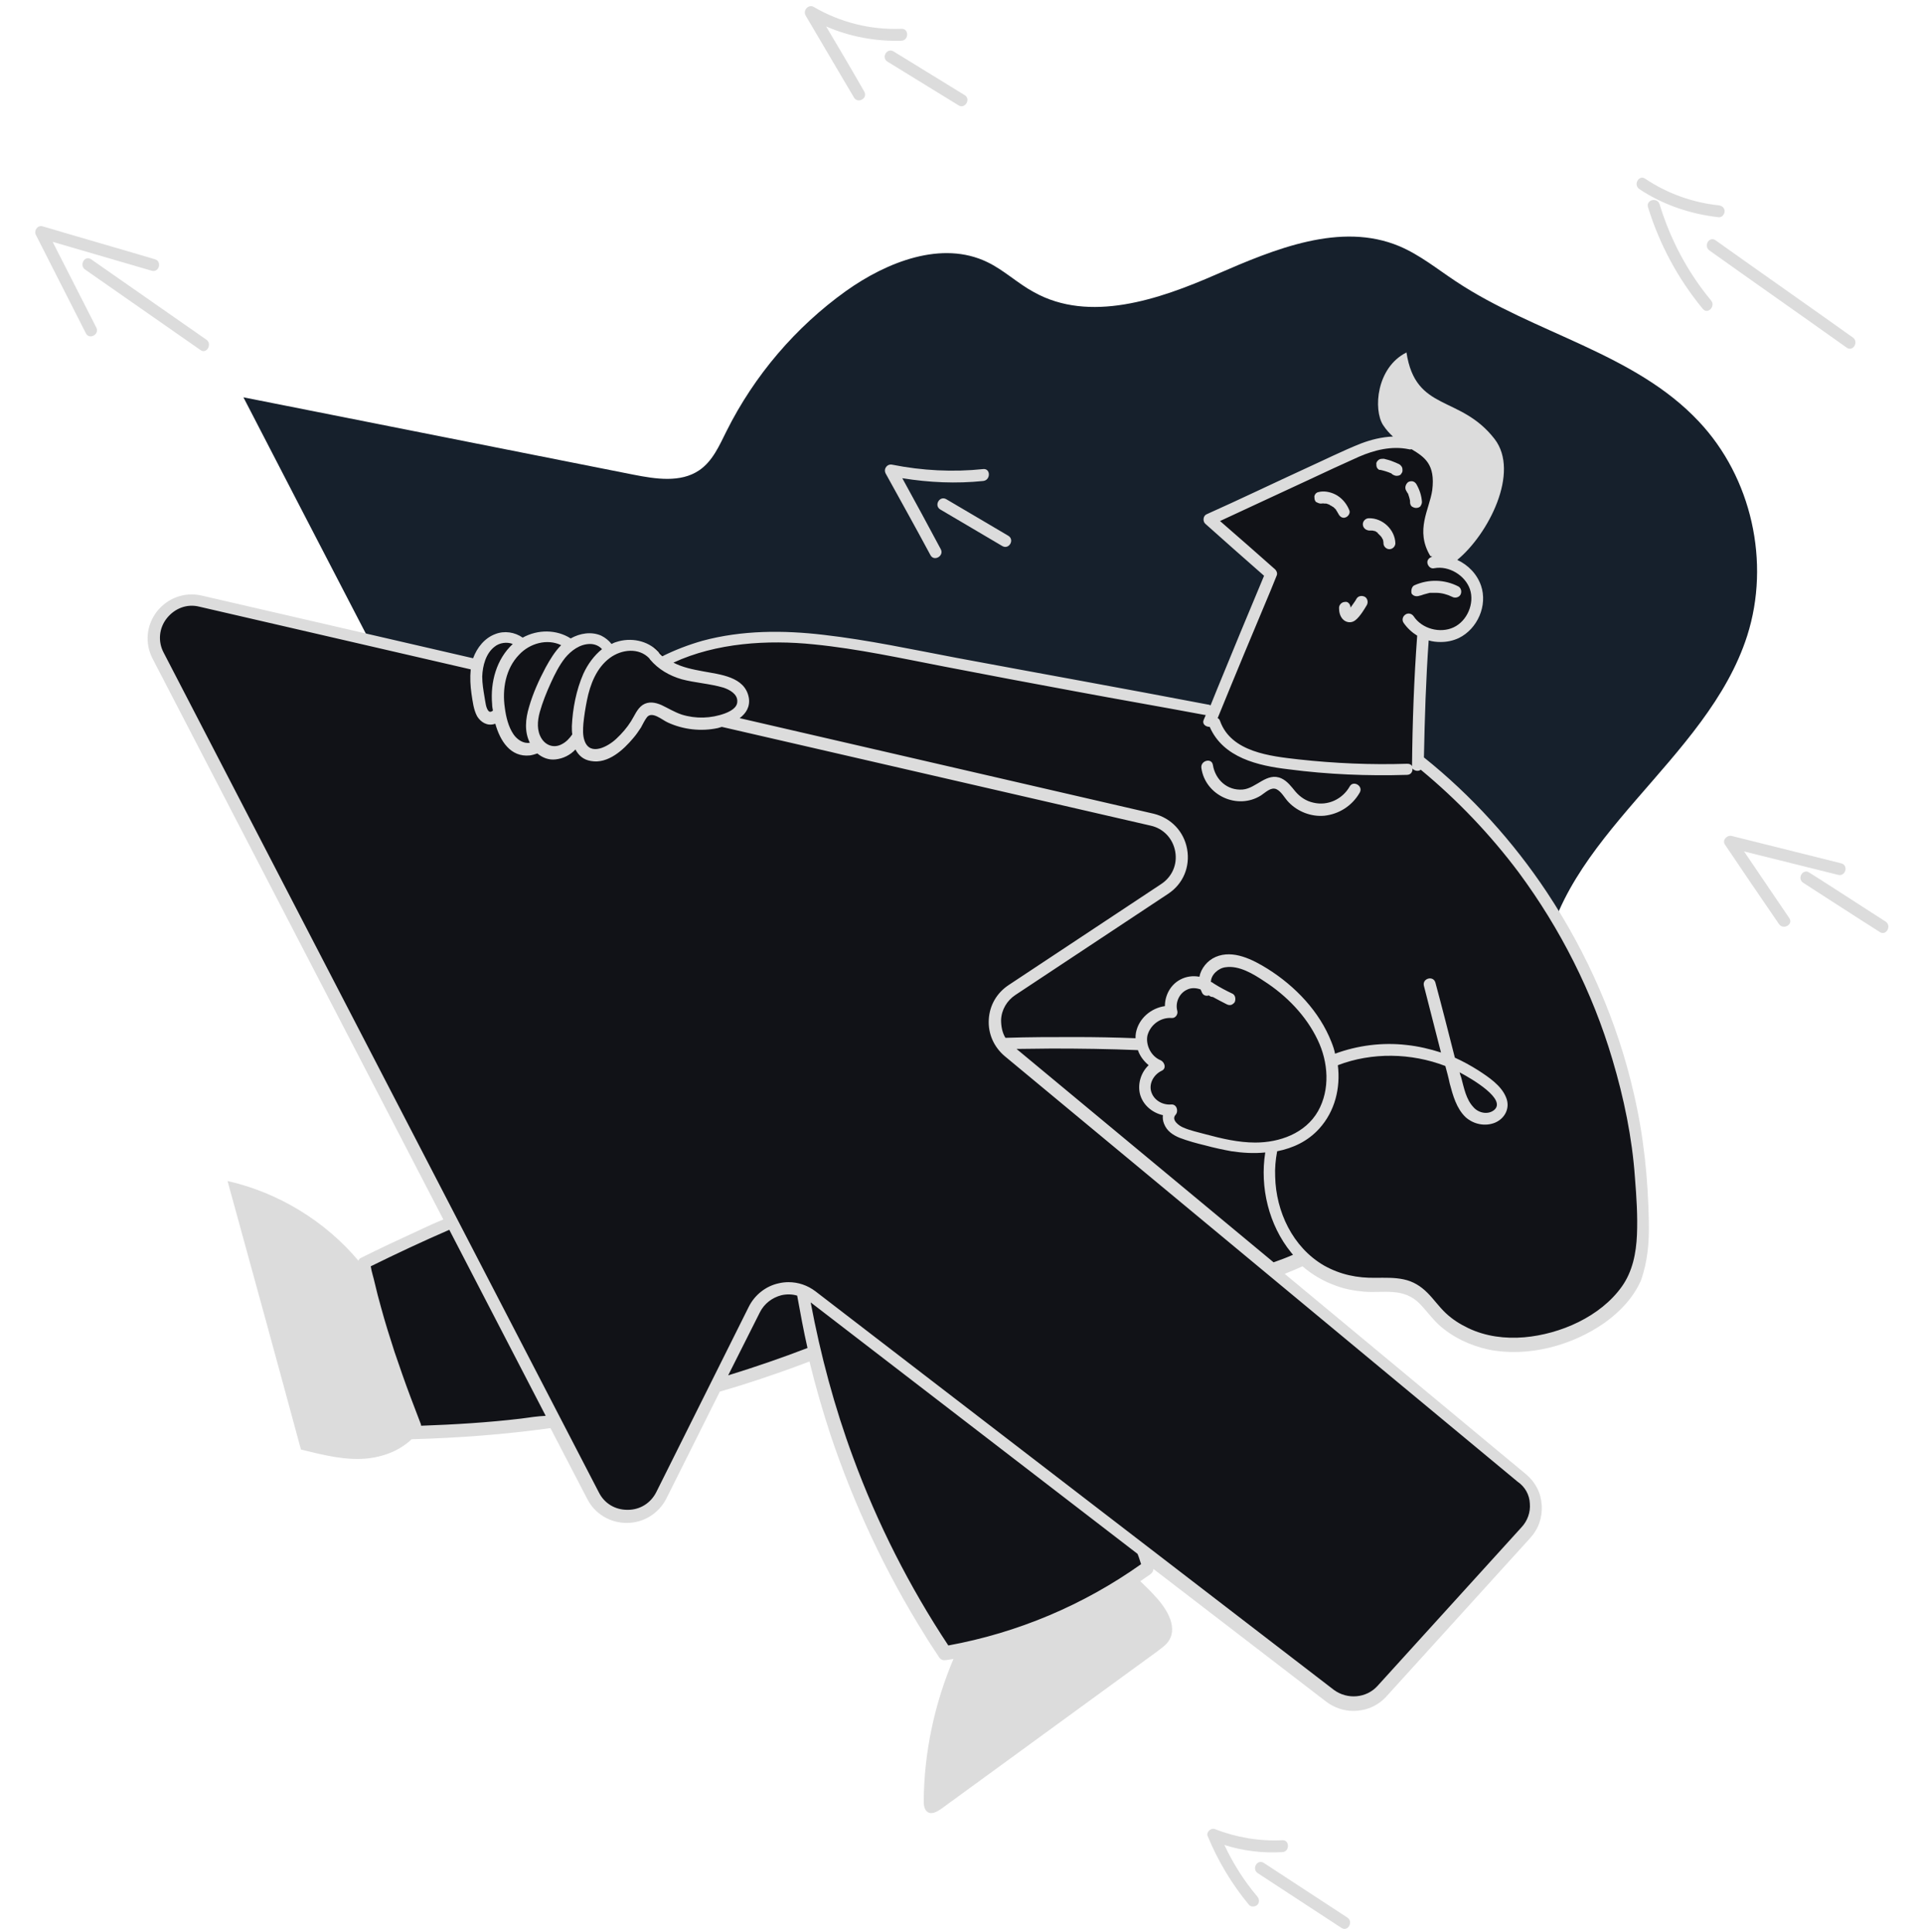 <svg width="200" height="201" viewBox="0 0 200 201" fill="none" xmlns="http://www.w3.org/2000/svg">
<g clip-path="url(#clip0_27158_87545)">
<path d="M48.915 86.832C41.035 71.65 33.156 56.509 25.317 41.327C38.849 44.008 52.34 46.69 65.871 49.372C68.182 49.825 70.781 50.238 72.72 48.918C74.123 47.969 74.824 46.319 75.567 44.834C78.454 39.058 82.745 34.024 87.985 30.27C92.275 27.217 97.969 24.989 102.672 27.258C104.404 28.084 105.848 29.486 107.54 30.394C113.316 33.612 120.494 31.178 126.518 28.537C132.582 25.897 139.431 23.05 145.536 25.608C147.682 26.516 149.497 28.001 151.436 29.28C159.563 34.684 170.001 36.706 176.685 43.843C182.172 49.66 184.152 58.489 181.718 66.121C177.551 79.158 162.163 87.079 160.471 100.653C160.141 103.21 160.347 105.81 159.976 108.367C158.738 116.289 151.601 122.353 143.845 124.375C136.089 126.396 127.838 125.035 120.123 122.807C97.556 116.247 77.258 102.097 63.355 83.119" fill="#16202C"/>
<path d="M170.991 123.96C170.909 120.618 170.331 117.194 169.589 113.934C166.494 100.402 158.78 87.943 147.971 79.238L147.682 79.61C147.723 75.113 147.888 70.863 148.259 65.789V65.706C149.332 66.201 150.611 66.284 151.642 65.748C153.334 64.922 154.241 62.818 153.664 61.044C153.128 59.394 151.312 58.239 149.58 58.404L151.601 47.1L146.898 46.11C145 45.697 142.979 46.192 141.246 46.976C135.965 49.369 130.726 51.886 126.064 53.99C126.064 53.99 130.354 57.785 132.458 59.642C132.458 59.642 128.25 69.708 126.476 74.04C115.667 71.977 104.899 69.956 94.091 67.893C88.727 66.862 83.281 65.83 77.877 66.366C75.03 66.614 72.142 67.356 69.585 68.635C69.007 68.182 68.429 67.645 67.976 67.068L68.264 68.099C67.316 67.026 65.583 66.82 64.263 67.398C64.056 67.48 63.891 67.604 63.685 67.687C63.396 67.109 62.86 66.614 62.2 66.449C61.292 66.201 60.343 66.49 59.601 67.026C58.446 66.078 56.713 65.913 55.31 66.531C55.062 66.655 54.815 66.779 54.567 66.944C53.866 66.16 52.546 66.036 51.597 66.573C50.689 67.068 50.153 68.058 49.906 69.089L21.15 62.447C17.85 61.705 15.168 65.129 16.736 68.14L47.265 127.054C44.171 128.374 41.159 129.818 38.148 131.262V131.674C39.674 138.152 41.077 142.153 43.428 148.383L43.098 148.919C48.09 148.837 53.041 148.383 57.95 147.682L61.993 155.479C63.479 158.367 67.604 158.326 69.09 155.438L74.783 144.051C78.248 143.061 81.631 141.906 84.973 140.586C87.613 151.725 92.193 162.369 98.546 171.857C106.137 170.537 113.398 167.484 119.628 162.946C119.463 162.369 119.256 161.832 119.091 161.255L138.605 176.272C140.256 177.551 142.566 177.303 143.969 175.777L158.945 159.274C160.471 157.583 160.265 154.984 158.532 153.54L132.623 132.046C133.696 131.674 134.769 131.221 135.8 130.767C137.533 132.417 139.884 133.407 142.236 133.531C143.927 133.613 145.784 133.283 147.269 134.108C148.259 134.686 148.919 135.717 149.703 136.543C151.354 138.317 153.746 139.389 156.139 139.637C158.573 139.926 161.007 139.472 163.318 138.564C165.834 137.574 168.227 136.006 169.671 133.737C171.528 130.932 171.074 127.219 170.991 123.96Z" fill="#111217"/>
<path d="M171.486 127.095C171.404 122.557 170.95 118.142 169.919 113.728C168.227 106.302 165.092 99.165 160.884 92.811C157.377 87.531 153.045 82.745 148.094 78.784C148.177 74.7 148.301 70.657 148.589 66.614C149.002 66.738 149.414 66.779 149.827 66.779C150.487 66.779 151.106 66.655 151.725 66.366C153.664 65.417 154.737 62.983 154.035 60.92C153.623 59.724 152.715 58.775 151.56 58.239C154.778 55.599 158.12 49.121 155.438 45.656C151.849 41.035 147.228 42.892 146.279 36.662C143.144 38.23 142.814 42.603 143.845 44.212C144.175 44.707 144.505 45.078 144.876 45.408C143.721 45.45 142.566 45.738 141.493 46.151C139.637 46.894 137.822 47.801 136.006 48.626C132.5 50.235 128.993 51.927 125.486 53.495C125.115 53.66 125.074 54.237 125.362 54.485C127.384 56.3 129.405 58.074 131.468 59.889C129.818 63.808 128.209 67.728 126.6 71.647C126.353 72.225 126.146 72.802 125.899 73.38C125.857 73.338 125.775 73.297 125.692 73.297C116.41 71.523 108.778 70.162 99.495 68.429C94.916 67.563 90.336 66.573 85.674 66.036C81.466 65.541 77.176 65.541 73.05 66.655C71.606 67.068 70.203 67.604 68.883 68.264C68.759 68.14 68.636 68.058 68.553 67.934C68.512 67.893 68.512 67.81 68.429 67.769C67.357 66.614 65.583 66.284 64.097 66.779C63.932 66.82 63.767 66.903 63.602 66.985C63.314 66.614 62.942 66.325 62.53 66.119C61.498 65.665 60.302 65.871 59.353 66.408C57.868 65.459 55.929 65.459 54.361 66.325C53.536 65.748 52.463 65.582 51.514 65.954C50.401 66.366 49.617 67.356 49.204 68.47L20.985 61.952C19.211 61.539 17.437 62.2 16.323 63.602C15.209 65.046 15.044 66.903 15.87 68.512L46.11 126.847C45.202 127.219 44.295 127.631 43.428 128.044C41.448 128.951 39.509 129.859 37.529 130.849C37.405 130.89 37.322 131.014 37.281 131.138C33.816 127.012 28.948 124.042 23.667 122.846C26.225 132.169 28.783 141.452 31.299 150.776C33.651 151.353 36.044 151.972 38.395 151.683C40.045 151.477 41.654 150.817 42.81 149.703C47.636 149.579 52.463 149.208 57.249 148.548L61.086 155.933C61.87 157.459 63.437 158.408 65.17 158.408H65.211C66.944 158.408 68.512 157.418 69.296 155.891L74.865 144.752C77.464 144.01 80.022 143.143 82.539 142.236C83.075 142.029 83.653 141.823 84.189 141.617C84.808 144.175 85.551 146.733 86.376 149.249C88.81 156.51 92.069 163.482 96.112 169.96C96.607 170.785 97.143 171.569 97.68 172.394C97.845 172.641 98.092 172.724 98.381 172.682C98.629 172.641 98.876 172.6 99.165 172.559C97.185 177.221 96.112 182.295 96.071 187.328C96.071 187.741 96.112 188.236 96.483 188.483C96.896 188.772 97.474 188.442 97.886 188.153C105.395 182.666 112.903 177.221 120.412 171.734C120.824 171.404 121.278 171.115 121.567 170.661C122.557 169.093 121.196 167.113 119.917 165.793C119.504 165.339 119.05 164.926 118.596 164.473C118.968 164.225 119.298 163.978 119.669 163.73C119.834 163.606 119.958 163.4 119.958 163.194L137.945 177.014C138.771 177.633 139.761 177.963 140.751 177.963C142.03 177.963 143.267 177.468 144.175 176.478L159.151 159.976C160.017 159.027 160.43 157.83 160.347 156.552C160.265 155.273 159.687 154.159 158.697 153.334L133.614 132.499C134.232 132.252 134.851 132.004 135.47 131.716C136.501 132.623 137.739 133.325 139.059 133.778C139.967 134.108 140.916 134.273 141.906 134.356C142.896 134.438 143.928 134.315 144.918 134.397C145.949 134.48 146.857 134.81 147.599 135.552C148.301 136.254 148.878 137.079 149.621 137.78C151.065 139.1 152.921 139.967 154.819 140.379C158.903 141.204 163.524 139.967 166.907 137.574C168.475 136.46 169.877 134.975 170.661 133.201C171.404 131.097 171.528 129.075 171.486 127.095ZM136.13 49.905C137.863 49.08 139.596 48.296 141.328 47.512C142.937 46.811 144.753 46.357 146.527 46.729C146.65 46.77 146.733 46.729 146.815 46.729C148.177 47.554 149.291 48.296 148.961 50.978C148.672 52.999 147.145 55.145 148.754 57.826L148.961 57.909C148.631 57.991 148.383 58.28 148.466 58.61C148.548 58.94 148.837 59.188 149.167 59.105C150.693 58.816 152.385 59.848 152.88 61.292C153.375 62.777 152.591 64.592 151.189 65.252C149.786 65.912 147.888 65.417 147.022 64.097C146.815 63.808 146.444 63.726 146.155 63.932C145.867 64.138 145.784 64.51 145.99 64.799C146.362 65.335 146.857 65.789 147.393 66.119C147.063 70.616 146.898 75.154 146.857 79.692C146.774 79.527 146.609 79.444 146.362 79.444C142.607 79.568 138.812 79.403 135.058 78.991C132.17 78.661 128.044 78.248 126.889 74.989C126.848 74.865 126.765 74.741 126.641 74.7C128.457 70.244 130.313 65.789 132.17 61.374C132.376 60.879 132.582 60.343 132.788 59.848C132.871 59.642 132.788 59.394 132.623 59.229C130.726 57.538 128.828 55.887 126.889 54.196C130.024 52.752 133.077 51.308 136.13 49.905ZM67.522 68.47C67.563 68.512 67.563 68.553 67.604 68.594C68.471 69.626 69.626 70.286 70.905 70.657C72.307 71.028 73.834 71.111 75.237 71.523C75.855 71.73 76.722 72.183 76.681 72.967C76.681 73.627 75.938 73.999 75.402 74.205C73.958 74.741 72.349 74.782 70.905 74.329C70.162 74.081 69.502 73.669 68.801 73.339C68.141 73.05 67.439 72.926 66.82 73.339C66.243 73.751 65.995 74.452 65.624 75.03C65.211 75.69 64.675 76.309 64.097 76.845C63.272 77.629 61.375 78.702 60.797 77.052C60.591 76.474 60.632 75.855 60.673 75.278C60.756 74.453 60.88 73.668 61.045 72.843C61.375 71.193 62.035 69.46 63.438 68.429C64.675 67.522 66.449 67.356 67.522 68.47ZM61.375 66.985C61.87 66.985 62.324 67.191 62.612 67.522C61.787 68.182 61.127 69.089 60.673 70.079C59.931 71.771 59.559 73.71 59.477 75.525C59.477 75.814 59.477 76.103 59.518 76.391C59.229 76.804 58.899 77.175 58.404 77.423C57.62 77.835 56.795 77.547 56.341 76.845C55.805 76.02 55.888 74.989 56.135 74.081C56.424 73.05 56.837 72.018 57.29 71.028C57.703 70.121 58.157 69.213 58.776 68.429C59.394 67.686 60.302 66.985 61.375 66.985ZM58.363 67.109C57.703 67.769 57.208 68.594 56.754 69.419C56.053 70.74 55.434 72.101 55.021 73.545C54.65 74.782 54.526 76.103 55.104 77.258C54.444 77.382 53.784 76.928 53.412 76.391C52.876 75.608 52.628 74.576 52.505 73.627C52.216 71.688 52.587 69.543 53.99 68.099C55.104 66.903 56.919 66.408 58.363 67.109ZM51.432 67.274C51.927 66.861 52.711 66.738 53.33 66.985C51.638 68.553 50.978 70.946 51.184 73.256C51.184 73.462 51.226 73.71 51.267 73.916C51.102 74.04 50.978 74.081 50.854 73.999C50.524 73.71 50.483 72.967 50.401 72.555C50.277 71.812 50.153 71.111 50.153 70.368C50.194 69.254 50.524 67.975 51.432 67.274ZM54.196 147.558C50.731 147.97 47.265 148.177 43.8 148.3C43.8 148.177 43.717 148.012 43.676 147.888C43.346 147.021 43.016 146.155 42.686 145.289C42.108 143.762 41.572 142.194 41.035 140.627C40.541 139.1 40.045 137.533 39.633 136.006C39.385 135.14 39.179 134.315 38.973 133.448C38.849 132.871 38.643 132.293 38.56 131.716C41.242 130.395 43.965 129.116 46.729 127.92L56.754 147.269C55.929 147.31 55.062 147.434 54.196 147.558ZM75.732 143.061L79.032 136.501C79.486 135.594 80.311 134.975 81.26 134.727C81.796 134.603 82.374 134.603 82.91 134.768C83.24 136.584 83.57 138.399 83.983 140.214C81.301 141.246 78.537 142.195 75.732 143.061ZM118.679 162.699C112.697 166.948 105.848 169.836 98.629 171.156C94.585 165.05 91.244 158.449 88.727 151.601C86.788 146.361 85.344 140.957 84.313 135.47L118.308 161.626C118.473 161.997 118.555 162.369 118.679 162.699ZM159.11 156.386C159.192 157.294 158.862 158.202 158.243 158.862L143.267 175.364C142.112 176.643 140.132 176.808 138.729 175.777L84.808 134.315C83.983 133.696 83.034 133.366 82.003 133.366C81.672 133.366 81.301 133.407 80.971 133.489C79.651 133.778 78.496 134.686 77.877 135.924L68.264 155.19C67.687 156.345 66.573 157.047 65.294 157.047C65.294 157.047 65.294 157.047 65.253 157.047C63.974 157.047 62.86 156.387 62.282 155.231L17.025 67.893C16.406 66.738 16.53 65.335 17.355 64.303C18.18 63.272 19.459 62.777 20.738 63.107L48.957 69.626C48.874 70.492 48.915 71.317 49.039 72.183C49.163 72.967 49.245 73.792 49.617 74.494C49.988 75.112 50.648 75.525 51.391 75.319C51.432 75.319 51.473 75.278 51.514 75.278C52.01 77.052 53.082 78.784 55.104 78.578C55.392 78.537 55.64 78.454 55.888 78.372C56.424 78.826 57.084 79.073 57.785 78.991C58.569 78.908 59.312 78.537 59.848 77.959C60.178 78.578 60.673 79.032 61.457 79.156C63.231 79.486 64.84 78 65.871 76.763C66.16 76.433 66.408 76.061 66.655 75.69C66.862 75.319 67.027 74.948 67.274 74.618C67.811 73.916 68.883 74.906 69.461 75.154C71.07 75.896 72.926 76.103 74.659 75.731C74.783 75.69 74.948 75.649 75.072 75.608L119.669 85.88C120.989 86.169 121.979 87.201 122.227 88.562C122.474 89.923 121.897 91.202 120.783 91.945L104.9 102.465C103.662 103.29 102.919 104.569 102.837 106.054C102.754 107.54 103.373 108.901 104.487 109.85L157.831 154.117C158.615 154.654 159.068 155.479 159.11 156.386ZM105.725 109.107C106.962 109.107 108.2 109.066 109.396 109.066C112.367 109.066 115.378 109.107 118.349 109.231C118.555 109.85 118.968 110.386 119.463 110.799C118.679 111.541 118.308 112.697 118.555 113.769C118.844 114.924 119.834 115.75 120.948 115.997C120.907 116.286 120.948 116.616 121.072 116.905C121.361 117.647 121.979 118.06 122.681 118.349C123.547 118.679 124.455 118.926 125.321 119.133C126.229 119.38 127.178 119.586 128.085 119.751C129.199 119.916 130.396 119.999 131.592 119.875C131.014 123.506 131.963 127.425 134.274 130.272C134.356 130.354 134.397 130.437 134.48 130.519C133.82 130.808 133.16 131.055 132.458 131.303L105.725 109.107ZM121.856 105.889C122.268 105.931 122.557 105.477 122.433 105.106C122.227 104.28 122.639 103.331 123.423 102.96C123.877 102.713 124.413 102.754 124.867 102.919C124.909 103.043 124.991 103.166 125.032 103.29C125.197 103.579 125.486 103.62 125.734 103.538C125.857 103.662 126.022 103.703 126.146 103.703C126.6 103.95 127.054 104.198 127.549 104.445C127.714 104.528 127.838 104.569 128.044 104.528C128.168 104.487 128.333 104.363 128.415 104.239C128.539 103.95 128.498 103.538 128.209 103.373C127.508 103.043 126.889 102.713 126.229 102.3C126.146 102.218 126.064 102.176 125.94 102.135C125.94 101.392 126.724 100.691 127.466 100.609C128.869 100.402 130.354 101.31 131.468 102.053C133.779 103.538 135.841 105.642 137.038 108.158C138.152 110.469 138.358 113.315 137.079 115.584C135.759 117.895 133.077 118.844 130.561 118.844C128.787 118.844 127.054 118.431 125.362 117.977C124.62 117.771 123.795 117.606 123.052 117.276C122.64 117.111 121.773 116.492 122.268 115.956C122.598 115.584 122.392 114.842 121.814 114.883C120.907 114.966 119.958 114.429 119.71 113.48C119.504 112.614 120.04 111.748 120.824 111.376C121.361 111.129 121.113 110.428 120.659 110.263C119.71 109.85 119.133 108.695 119.339 107.705C119.669 106.508 120.783 105.807 121.856 105.889ZM170.249 128.456C170.166 130.354 169.795 132.252 168.681 133.82C166.453 136.955 162.286 138.77 158.532 139.1C156.552 139.265 154.53 139.018 152.715 138.151C151.849 137.739 151.065 137.244 150.363 136.584C149.662 135.924 149.126 135.14 148.466 134.48C147.764 133.778 146.98 133.283 145.99 133.077C145.041 132.871 144.051 132.912 143.102 132.912C141.163 132.953 139.389 132.582 137.698 131.633C134.439 129.735 132.706 126.022 132.623 122.392C132.582 121.525 132.665 120.618 132.83 119.751C134.48 119.421 136.006 118.72 137.203 117.4C138.853 115.584 139.431 113.15 139.142 110.799C142.69 109.437 146.774 109.52 150.322 110.881C150.487 111.5 150.652 112.078 150.776 112.697C151.106 113.934 151.477 115.296 152.426 116.203C153.251 116.946 154.448 117.193 155.479 116.781C156.552 116.327 157.088 115.213 156.634 114.141C156.139 112.903 154.819 112.036 153.746 111.335C152.962 110.84 152.137 110.386 151.312 110.015C150.652 107.416 149.992 104.817 149.291 102.218C149.084 101.434 147.888 101.764 148.094 102.548C148.672 104.858 149.291 107.168 149.868 109.479C148.713 109.107 147.475 108.819 146.279 108.695C143.762 108.406 141.205 108.736 138.853 109.602C138.771 109.19 138.647 108.819 138.482 108.406C137.244 105.229 134.727 102.589 131.84 100.774C130.313 99.825 128.25 98.752 126.435 99.536C125.569 99.907 124.909 100.732 124.744 101.599C124.083 101.475 123.382 101.558 122.763 101.888C121.732 102.424 121.154 103.538 121.154 104.652C119.71 104.858 118.431 105.931 118.143 107.416C118.101 107.622 118.101 107.787 118.101 107.993C115.997 107.911 113.935 107.87 111.83 107.87C109.396 107.87 107.004 107.87 104.569 107.952C104.239 107.416 104.116 106.756 104.116 106.096C104.157 105.023 104.734 104.074 105.601 103.497L121.484 92.976C123.052 91.945 123.795 90.171 123.465 88.314C123.135 86.499 121.814 85.096 119.999 84.643L76.928 74.7C77.588 74.205 78.042 73.504 77.877 72.555C77.464 70.368 74.865 70.162 73.133 69.832C72.019 69.626 70.987 69.419 70.038 68.924C74.494 66.861 79.857 66.531 84.643 67.026C89.222 67.48 93.719 68.47 98.216 69.337C102.713 70.203 107.251 71.07 111.748 71.895C116.822 72.844 120.247 73.421 125.321 74.37C125.362 74.37 125.362 74.37 125.404 74.37C125.321 74.535 125.28 74.7 125.197 74.865C124.991 75.319 125.404 75.608 125.816 75.608C127.219 78.826 130.849 79.651 134.026 80.022C138.11 80.558 142.236 80.723 146.32 80.6C146.733 80.6 146.939 80.27 146.898 79.939C147.104 80.187 147.517 80.269 147.764 80.063C151.56 83.199 154.984 86.788 157.954 90.749C162.286 96.607 165.628 103.208 167.691 110.18C168.887 114.182 169.754 118.349 170.042 122.515C170.207 124.537 170.331 126.517 170.249 128.456ZM151.807 111.541C153.128 112.243 156.717 114.347 155.397 115.461C154.736 115.997 153.746 115.75 153.251 115.172C152.467 114.347 152.261 113.15 151.972 112.078C151.89 111.871 151.849 111.706 151.807 111.541ZM147.104 60.879C148.589 60.219 150.24 60.26 151.684 61.003C151.972 61.168 152.055 61.581 151.89 61.869C151.725 62.158 151.312 62.241 151.023 62.076C150.528 61.828 149.91 61.663 149.373 61.663C149.208 61.663 149.043 61.663 148.878 61.663C148.837 61.663 148.754 61.663 148.713 61.663L148.548 61.704C148.383 61.746 148.259 61.787 148.094 61.828C148.012 61.869 147.929 61.869 147.847 61.911C147.806 61.911 147.764 61.952 147.723 61.952C147.764 61.911 147.764 61.952 147.682 61.952C147.352 62.076 147.022 62.034 146.815 61.746C146.733 61.457 146.815 61.003 147.104 60.879ZM146.238 51.019C146.073 50.73 146.197 50.359 146.444 50.153C146.568 50.07 146.774 50.029 146.939 50.07C147.104 50.111 147.228 50.235 147.31 50.359C147.641 50.937 147.847 51.555 147.888 52.215C147.888 52.381 147.806 52.546 147.723 52.669C147.599 52.793 147.434 52.834 147.269 52.834C147.104 52.834 146.939 52.752 146.815 52.669C146.692 52.546 146.65 52.381 146.65 52.215C146.65 52.174 146.65 52.133 146.65 52.092C146.609 51.844 146.527 51.597 146.444 51.349C146.362 51.267 146.32 51.143 146.238 51.019ZM143.226 48.668C143.144 48.544 143.144 48.338 143.144 48.172C143.185 48.008 143.309 47.884 143.432 47.801C143.556 47.719 143.762 47.719 143.928 47.719C144.258 47.801 144.588 47.884 144.876 48.008C145.083 48.09 145.289 48.172 145.454 48.255C145.578 48.296 145.701 48.42 145.784 48.544C145.867 48.668 145.867 48.833 145.867 48.956C145.867 49.121 145.784 49.204 145.701 49.328C145.619 49.451 145.413 49.493 145.248 49.493C145.083 49.493 144.918 49.41 144.794 49.328C144.753 49.286 144.753 49.286 144.711 49.245C144.34 49.08 143.927 48.956 143.556 48.874C143.432 48.915 143.309 48.791 143.226 48.668ZM139.183 53.33C139.183 53.371 139.183 53.453 139.183 53.33V53.33ZM138.977 53.041C138.894 52.958 138.977 52.999 138.977 53.041V53.041ZM138.688 52.752C138.605 52.669 138.647 52.711 138.688 52.752V52.752ZM137.368 52.381C137.492 52.381 137.615 52.339 137.739 52.381C137.739 52.381 137.78 52.381 137.822 52.381C137.822 52.381 137.822 52.381 137.863 52.381C137.904 52.381 137.904 52.381 137.945 52.381C138.069 52.422 138.193 52.463 138.275 52.504C138.275 52.504 138.317 52.504 138.317 52.546C138.358 52.587 138.44 52.587 138.482 52.628C138.523 52.669 138.564 52.669 138.605 52.711C138.647 52.711 138.647 52.752 138.688 52.752C138.77 52.834 138.853 52.917 138.936 52.999C138.936 53.041 138.977 53.041 138.977 53.082C139.018 53.123 139.018 53.164 139.059 53.206C139.101 53.247 139.101 53.288 139.142 53.371C139.142 53.371 139.142 53.371 139.142 53.33C139.142 53.371 139.183 53.412 139.183 53.412C139.307 53.701 139.596 53.948 139.926 53.825C140.214 53.742 140.462 53.371 140.338 53.082C140.091 52.463 139.678 51.927 139.101 51.556C138.564 51.225 137.904 51.06 137.327 51.143C137.162 51.184 136.997 51.184 136.873 51.308C136.749 51.432 136.666 51.597 136.708 51.762C136.708 51.927 136.749 52.092 136.873 52.215C137.038 52.298 137.203 52.381 137.368 52.381ZM143.309 55.475C143.309 55.516 143.309 55.516 143.309 55.475C143.267 55.434 143.267 55.434 143.309 55.475C143.309 55.475 143.267 55.475 143.309 55.475ZM141.741 54.526C141.741 54.196 142.03 53.907 142.36 53.907C143.804 53.866 145.083 55.103 145.124 56.506C145.124 56.836 144.835 57.125 144.505 57.125C144.175 57.125 143.886 56.836 143.886 56.506C143.886 56.465 143.886 56.424 143.886 56.424C143.886 56.341 143.845 56.259 143.845 56.176C143.845 56.135 143.845 56.135 143.804 56.094C143.804 56.052 143.762 56.052 143.762 56.011C143.721 55.929 143.68 55.846 143.597 55.764L143.556 55.722C143.515 55.681 143.474 55.64 143.432 55.599C143.391 55.557 143.35 55.516 143.309 55.475L143.267 55.434C143.267 55.434 143.267 55.434 143.309 55.434C143.226 55.392 143.144 55.31 143.061 55.269C143.02 55.227 142.814 55.186 143.02 55.269C142.979 55.269 142.937 55.227 142.896 55.227C142.814 55.186 142.731 55.186 142.649 55.186C142.566 55.186 142.484 55.186 142.401 55.186C141.988 55.145 141.741 54.856 141.741 54.526ZM140.462 63.19C140.503 63.148 140.545 63.107 140.586 63.025C140.751 62.777 140.957 62.529 141.081 62.282C141.246 61.993 141.617 61.911 141.947 62.076C142.236 62.241 142.319 62.653 142.153 62.942C141.988 63.231 141.823 63.478 141.658 63.726C141.452 64.015 141.205 64.345 140.916 64.551C140.503 64.84 139.967 64.757 139.637 64.386C139.348 64.056 139.266 63.644 139.266 63.231C139.266 62.901 139.554 62.612 139.884 62.612C140.173 62.53 140.462 62.86 140.462 63.19ZM141.411 82.456C140.627 83.817 139.266 84.684 137.739 84.849C136.378 84.973 134.975 84.436 134.026 83.446C133.614 83.034 133.284 82.332 132.747 82.085C132.17 81.837 131.592 82.456 131.138 82.745C128.704 84.271 125.362 82.745 124.95 79.898C124.826 79.114 126.022 78.784 126.146 79.568C126.394 81.095 127.631 82.25 129.24 82.126C130.684 82.002 131.757 80.27 133.283 80.971C133.902 81.26 134.315 81.837 134.727 82.332C135.223 82.91 135.841 83.322 136.584 83.487C138.11 83.859 139.637 83.116 140.38 81.796C140.751 81.136 141.823 81.755 141.411 82.456Z" fill="#DCDCDC"/>
<path d="M139.513 200.531C136.625 198.633 133.696 196.736 130.808 194.838C130.148 194.384 130.767 193.353 131.427 193.765C134.315 195.663 137.244 197.561 140.132 199.458C140.792 199.912 140.173 200.985 139.513 200.531ZM127.343 191.909C129.282 192.527 131.345 192.775 133.366 192.651C134.15 192.61 134.15 191.372 133.366 191.414C130.973 191.537 128.58 191.125 126.353 190.258C125.94 190.093 125.404 190.588 125.61 191.001C126.683 193.6 128.127 195.993 129.901 198.138C130.107 198.386 130.561 198.344 130.767 198.138C131.014 197.891 130.973 197.519 130.767 197.272C129.405 195.663 128.25 193.848 127.343 191.909ZM104.858 55.723C102.713 54.444 100.568 53.206 98.422 51.928C97.721 51.515 97.102 52.588 97.803 53C99.949 54.279 102.094 55.517 104.239 56.796C104.941 57.208 105.56 56.136 104.858 55.723ZM93.843 49.741C96.648 50.195 99.454 50.319 102.259 50.03C103.043 49.947 103.043 48.71 102.259 48.792C99.124 49.122 95.906 48.957 92.812 48.338C92.275 48.215 91.863 48.751 92.11 49.246C93.678 52.093 95.246 54.898 96.772 57.745C97.143 58.446 98.216 57.827 97.845 57.126C96.525 54.651 95.204 52.216 93.843 49.741ZM177.799 26.06C182.543 29.443 187.329 32.785 192.073 36.168C192.733 36.622 193.352 35.549 192.692 35.095C187.947 31.712 183.162 28.37 178.417 24.988C177.757 24.534 177.138 25.606 177.799 26.06ZM172.6 21.233C172.353 20.491 171.156 20.779 171.404 21.563C172.6 25.441 174.539 29.031 177.097 32.125C177.592 32.744 178.459 31.877 177.964 31.259C175.529 28.329 173.714 24.905 172.6 21.233ZM179.366 21.976C179.366 21.605 179.077 21.398 178.747 21.357C176.025 21.068 173.384 20.119 171.115 18.593C170.455 18.139 169.836 19.212 170.496 19.666C172.972 21.316 175.818 22.265 178.747 22.595C179.077 22.636 179.366 22.306 179.366 21.976ZM196.116 95.865C193.476 94.174 190.835 92.441 188.154 90.749C187.494 90.337 186.875 91.368 187.535 91.822C190.175 93.513 192.816 95.246 195.497 96.938C196.157 97.391 196.776 96.319 196.116 95.865ZM181.388 88.563C184.647 89.388 187.906 90.172 191.165 90.997C191.949 91.203 192.279 90.007 191.495 89.8C187.7 88.852 183.904 87.903 180.109 86.954C179.614 86.83 179.077 87.408 179.408 87.861C181.264 90.626 183.121 93.349 185.018 96.113C185.472 96.773 186.545 96.154 186.091 95.494C184.523 93.183 182.955 90.873 181.388 88.563ZM21.48 35.343C17.479 32.537 13.477 29.773 9.475 26.968C8.815 26.514 8.196 27.587 8.856 28.041C12.858 30.846 16.86 33.61 20.861 36.416C21.48 36.869 22.099 35.797 21.48 35.343ZM5.473 25.153C8.897 26.143 12.363 27.174 15.787 28.164C16.571 28.371 16.86 27.174 16.117 26.968C12.239 25.813 8.32 24.699 4.442 23.544C3.905 23.379 3.493 23.997 3.74 24.451C5.473 27.875 7.206 31.258 8.939 34.683C9.31 35.384 10.383 34.765 10.011 34.064C8.485 31.093 7 28.123 5.473 25.153ZM92.317 6.422C94.792 7.949 97.226 9.434 99.701 10.961C100.361 11.373 101.021 10.3 100.32 9.888C97.845 8.361 95.411 6.876 92.935 5.35C92.234 4.937 91.615 6.01 92.317 6.422ZM85.922 2.751C88.397 3.823 91.079 4.318 93.76 4.236C94.544 4.195 94.544 2.957 93.76 2.998C90.543 3.122 87.407 2.338 84.643 0.729C84.107 0.399 83.488 1.059 83.777 1.596C85.468 4.442 87.118 7.289 88.81 10.135C89.222 10.837 90.295 10.218 89.882 9.517C88.562 7.206 87.242 4.979 85.922 2.751Z" fill="#DCDCDC"/>
</g>
<defs>
<clipPath id="clip0_27158_87545">
<rect width="200" height="200" fill="white" transform="translate(0 0.641)"/>
</clipPath>
</defs>
</svg>
